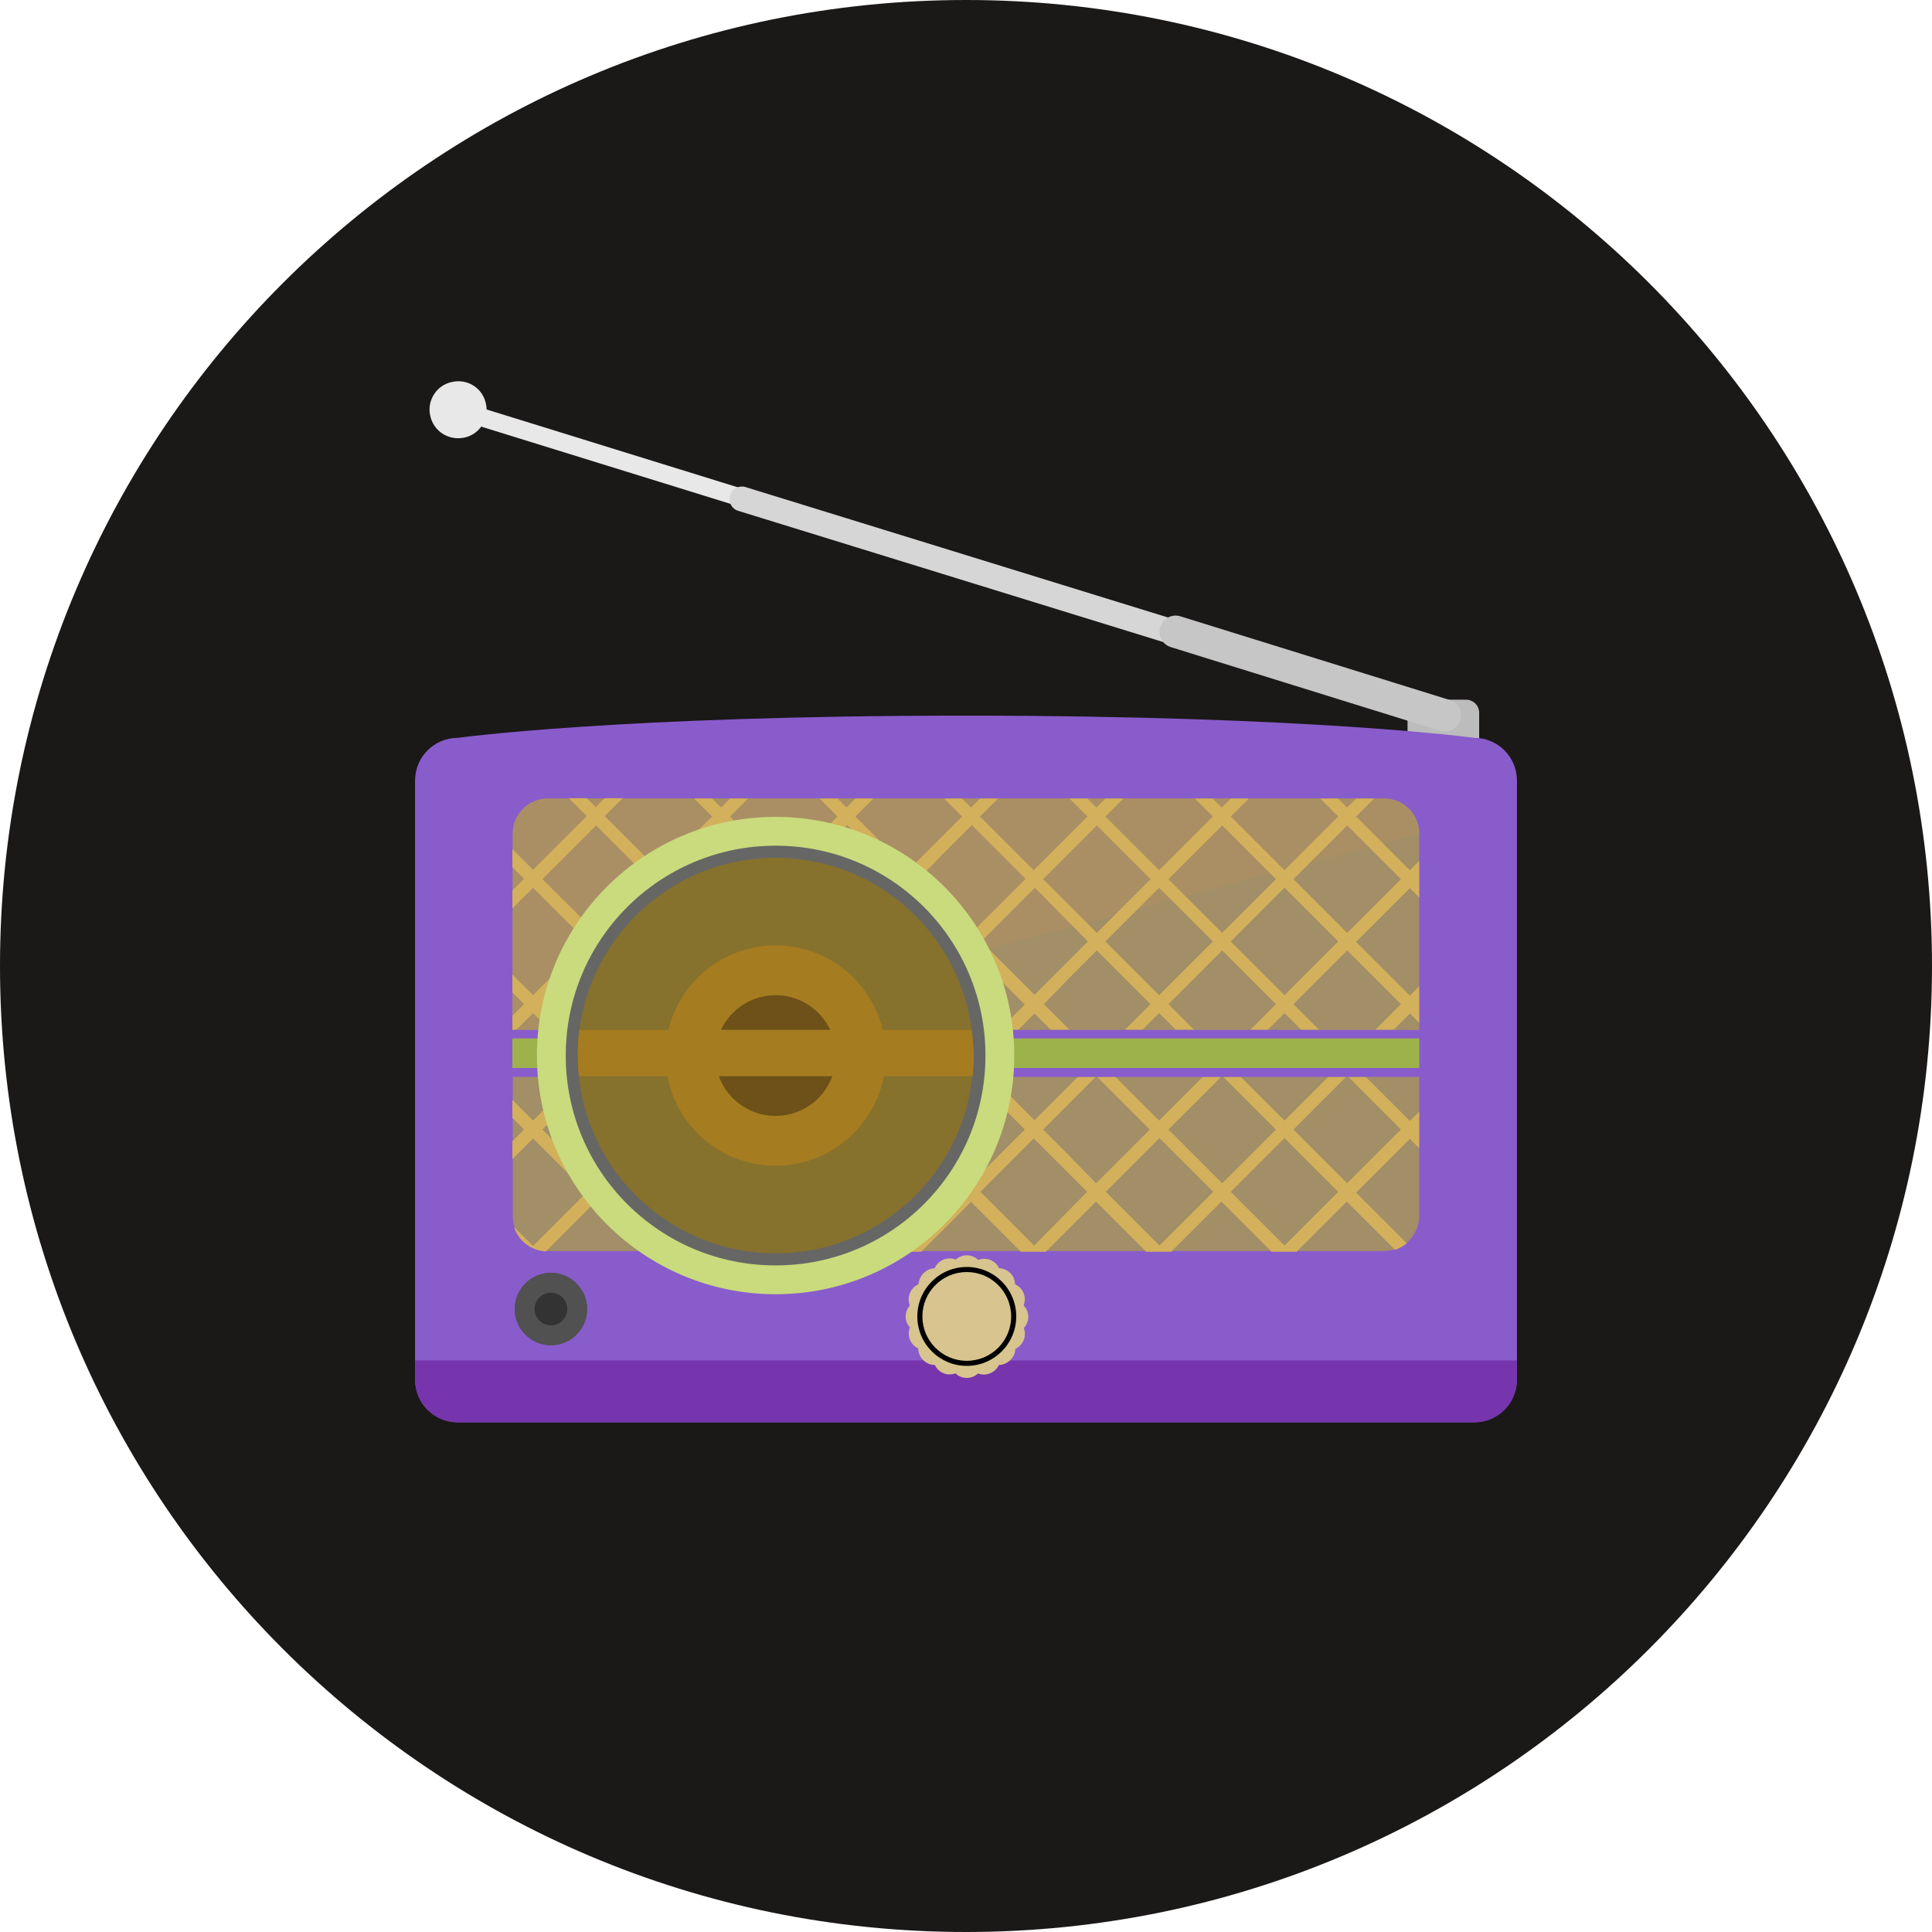 <!DOCTYPE svg PUBLIC "-//W3C//DTD SVG 1.1//EN" "http://www.w3.org/Graphics/SVG/1.1/DTD/svg11.dtd">
<!-- Uploaded to: SVG Repo, www.svgrepo.com, Transformed by: SVG Repo Mixer Tools -->
<svg version="1.1" id="Layer_1" xmlns="http://www.w3.org/2000/svg" xmlns:xlink="http://www.w3.org/1999/xlink" viewBox="0 0 496.2 496.2" xml:space="preserve" width="64px" height="64px" fill="#000000">
<g id="SVGRepo_bgCarrier" stroke-width="0"/>
<g id="SVGRepo_tracerCarrier" stroke-linecap="round" stroke-linejoin="round"/>
<g id="SVGRepo_iconCarrier"> <path style="fill:#1b1818;" d="M496.2,248.1C496.2,111.1,385.1,0,248.1,0S0,111.1,0,248.1s111.1,248.1,248.1,248.1 S496.2,385.1,496.2,248.1z"/> <path style="fill:#BCBCBC;" d="M361.5,212.8c0,1.9,1.5,3.4,3.4,3.4h11.6c1.9,0,3.4-1.5,3.4-3.4v-29.7c0-1.9-1.5-3.4-3.4-3.4h-11.6 c-1.9,0-3.4,1.5-3.4,3.4V212.8z"/> <path style="fill:#895ccc;" d="M389.6,354.3c0,6.1-4.9,11-11,11h-261c-6.1,0-11-4.9-11-11V200.5c0-6.1,4.9-11,11-11 c0,0,41.3-5.7,130.3-5.7s130.7,5.7,130.7,5.7c6.1,0,11,4.9,11,11V354.3z"/> <path style="fill:#7634ad;" d="M389.6,354.3c0,6.1-4.9,11-11,11h-261c-6.1,0-11-4.9-11-11v-4.9h283V354.3z"/> <path style="fill:#a28e67;" d="M364.5,312.3c0,5-4.1,9-9,9H140.7c-5,0-9-4-9-9v-98.2c0-5,4-9,9-9h214.8c5,0,9,4,9,9L364.5,312.3 L364.5,312.3z"/> <path style="fill:#aa8f64;" d="M131.7,214.1c0-5,4-9,9-9h214.8c5,0,9,4,9,9l-232.9,62.4L131.7,214.1z"/> <path style="fill:#D3B05B;" d="M215.1,209.7l-13.8,13.8l-13.8-13.8l4.6-4.6h-4.6l-2.3,2.3l-2.3-2.3h-4.6l4.6,4.6l-13.8,13.7 l-13.8-13.8l4.6-4.6h-4.6l-2.3,2.3l-2.3-2.3h-4.6l4.6,4.6l-13.8,13.8l-5.3-5.3v4.6l3,3l-3,3v4.6l5.3-5.3l13.8,13.8l-13.8,13.8 l-5.3-5.3v4.6l3,3l-3,3v4.6l5.3-5.3l13.8,13.8l-13.8,13.8l-5.3-5.3v4.6l3,3l-3,3v4.6l5.3-5.3l13.8,13.8L136.9,320l-4.9-4.9 c1.1,3.5,4.3,6.1,8.2,6.3l12.8-12.8l12.9,12.9h6.4l12.9-12.9l12.9,12.9h6.4l12.8-12.8l12.8,12.8h6.5l12.8-12.8l12.8,12.8h6.4 l12.9-12.9l12.9,12.9h6.4l12.9-12.9l12.9,12.9h6.4l12.9-12.9l12.4,12.4c1.1-0.4,2.1-0.9,3-1.7l-13-13l13.8-13.8l2.4,2.4v-4.6 l-0.1-0.1l0.1-0.1v-4.6l-2.4,2.4l-13.8-13.8l13.8-13.8l2.4,2.4v-4.6l-0.1-0.1l0.1-0.1v-4.6l-2.4,2.4l-13.8-13.8l13.8-13.8l2.4,2.4 v-4.6l-0.1-0.1l0.1-0.1v-4.6l-2.4,2.4l-13.8-13.8l4.6-4.6h-4.6l-2.3,2.3l-2.3-2.3h-4.6l4.6,4.6l-13.8,13.8l-13.8-13.8l4.6-4.6h-4.6 l-2.3,2.3l-2.3-2.3h-4.6l4.6,4.6l-13.8,13.8l-13.8-13.8l4.6-4.6h-4.6l-2.3,2.3l-2.3-2.3h-4.6l4.6,4.6l-13.8,13.8l-13.8-13.8l4.6-4.6 h-4.6l-2.3,2.3l-2.3-2.3h-4.6l4.6,4.6l-13.7,13.7l-13.7-13.7l4.6-4.6h-4.6l-2.3,2.3l-2.3-2.3h-4.6L215.1,209.7z M208.9,235.6 L208.9,235.6l6.2,6.2l-13.7,13.7l-13.7-13.7l13.8-13.8L208.9,235.6z M274.1,251.7l7.6-7.6l13.8,13.8l-13.7,13.7l-13.7-13.7 L274.1,251.7L274.1,251.7z M313.9,271.7l-13.8-13.8l13.8-13.8l13.8,13.8L313.9,271.7z M329.9,260.2l13.8,13.8l-13.8,13.8L316.1,274 L329.9,260.2z M311.5,274l-13.8,13.8l-7.6-7.6l0,0l-6.2-6.2l6.2-6.2l0,0l7.6-7.6L311.5,274z M279.4,274l-13.7,13.7L252,274 l13.7-13.7L279.4,274z M249.5,271.7L235.8,258l13.7-13.7l13.7,13.7L249.5,271.7z M247.2,274l-13.7,13.7L219.8,274l13.7-13.7 L247.2,274z M217.4,271.7L203.7,258l13.7-13.7l13.7,13.7L217.4,271.7z M176.7,280.2l-7.6,7.6L155.3,274l13.8-13.8l7.6,7.6l0,0 l6.2,6.2L176.7,280.2L176.7,280.2z M171.5,257.9l13.8-13.8l7.6,7.6l0,0l6.2,6.2l-13.7,13.7L171.5,257.9z M201.3,260.3L215,274 l-13.7,13.7L187.6,274L201.3,260.3z M185.2,212l13.8,13.8l-13.8,13.8l-13.8-13.8L185.2,212z M182.9,241.8l-13.8,13.8l-13.8-13.8 l13.8-13.7L182.9,241.8z M139.3,225.8l13.8-13.8l13.8,13.8l-13.8,13.7L139.3,225.8z M139.3,257.9l13.8-13.8l13.8,13.8l-13.8,13.8 L139.3,257.9z M139.3,290.1l13.8-13.8l13.8,13.8l-13.8,13.7L139.3,290.1z M169.1,319.9l-13.8-13.8l13.8-13.8l13.8,13.8L169.1,319.9z M171.5,290.1l13.7-13.7l13.7,13.7l-6.2,6.2l0,0l-7.6,7.6L171.5,290.1z M208.9,312.4l-7.6,7.6l-13.8-13.8l13.7-13.7l13.7,13.7 L208.9,312.4L208.9,312.4z M203.6,290.1l13.7-13.7l13.8,13.7l-13.7,13.7L203.6,290.1z M233.5,319.9l-13.7-13.7l13.7-13.7l13.7,13.7 L233.5,319.9z M235.8,290.1l13.7-13.7l13.7,13.7l-13.7,13.7L235.8,290.1z M265.6,319.9l-7.6-7.6l0,0l-6.2-6.2l13.7-13.7l13.7,13.7 L265.6,319.9z M274.1,296.3L274.1,296.3l-6.2-6.2l13.7-13.7l13.7,13.7l-13.8,13.8L274.1,296.3z M297.8,319.9L284,306.1l13.8-13.8 l13.8,13.8L297.8,319.9z M300.1,290.1l13.8-13.8l13.8,13.8l-13.8,13.8L300.1,290.1z M329.9,319.9l-13.8-13.8l13.8-13.8l13.8,13.8 L329.9,319.9z M359.8,290.1L346,303.9l-13.8-13.8l13.8-13.8L359.8,290.1z M359.8,257.9L346,271.7l-13.8-13.8l13.8-13.8L359.8,257.9z M346,212l13.8,13.8L346,239.6l-13.8-13.8L346,212z M343.7,241.8l-13.8,13.8l-13.8-13.8l13.8-13.8L343.7,241.8z M313.9,212 l13.8,13.8l-13.8,13.8l-13.8-13.8L313.9,212z M311.5,241.8l-13.8,13.8l-13.8-13.8l13.8-13.8L311.5,241.8z M281.7,212l13.8,13.8 l-13.8,13.8l-13.8-13.8L281.7,212z M279.4,241.8l-13.7,13.7L252,241.8l6.2-6.2l0,0l7.6-7.6L279.4,241.8z M242,219.5l7.6-7.6 l13.8,13.8l-13.7,13.7L236,225.7L242,219.5L242,219.5z M247.2,241.8l-13.7,13.7l-13.7-13.7l13.7-13.7L247.2,241.8z M225,219.5 L225,219.5l6.2,6.2l-13.7,13.7l-13.7-13.7l13.8-13.8L225,219.5z"/> <rect x="131.6" y="264.5" style="fill:#9EB24B;" width="232.9" height="12"/> <g> <rect x="131.3" y="264.5" style="fill:#895ccc;" width="233.4" height="2.2"/> <rect x="131.3" y="274.3" style="fill:#895ccc;" width="233.4" height="2.3"/> </g> <circle style="fill:#C9DB7D;" cx="199.2" cy="271.1" r="61.3"/> <path style="fill:#666665;" d="M145.3,271.1c0-29.8,24.1-53.9,53.9-53.9s53.9,24.1,53.9,53.9S229,325,199.2,325 S145.3,300.9,145.3,271.1z"/> <circle style="fill:#86712d;" cx="199.2" cy="271.1" r="50.8"/> <circle style="fill:#A57C20;" cx="199.2" cy="271.1" r="28.3"/> <circle style="fill:#6D5119;" cx="199.2" cy="271.1" r="15.5"/> <path style="fill:#A57C20;" d="M249.6,264.5H148.8c-0.3,2.1-0.4,4.3-0.4,6.5c0,1.8,0.1,3.6,0.3,5.4h101.1c0.2-1.8,0.3-3.6,0.3-5.4 C250,268.9,249.9,266.7,249.6,264.5z"/> <g> <circle style="fill:#d7c48e;" cx="248.3" cy="338.1" r="14.4"/> <circle style="fill:#d7c48e;" cx="248.3" cy="326.6" r="4.2"/> <circle style="fill:#d7c48e;" cx="248.3" cy="349.7" r="4.2"/> <path style="fill:#d7c48e;" d="M259.9,342.4c-2.3,0-4.2-1.9-4.2-4.2s1.9-4.2,4.2-4.2c2.3,0,4.2,1.9,4.2,4.2 S262.2,342.4,259.9,342.4z"/> <circle style="fill:#d7c48e;" cx="236.8" cy="338.1" r="4.2"/> <path style="fill:#d7c48e;" d="M259.5,333c-1.7,1.7-4.3,1.7-6,0s-1.7-4.3,0-6s4.3-1.7,6,0C261.1,328.6,261.1,331.3,259.5,333z"/> <path style="fill:#d7c48e;" d="M243.1,349.3c-1.7,1.7-4.3,1.7-6,0s-1.7-4.3,0-6s4.3-1.7,6,0C244.8,345,244.8,347.7,243.1,349.3z"/> <path style="fill:#d7c48e;" d="M253.5,349.3c-1.7-1.7-1.7-4.3,0-6s4.3-1.7,6,0s1.7,4.3,0,6C257.8,351,255.1,351,253.5,349.3z"/> <path style="fill:#d7c48e;" d="M237.2,333c-1.7-1.7-1.7-4.3,0-6s4.3-1.7,6,0s1.7,4.3,0,6C241.5,334.6,238.8,334.6,237.2,333z"/> <circle style="fill:#d7c48e;" cx="252.8" cy="327.5" r="4.2"/> <circle style="fill:#d7c48e;" cx="243.9" cy="348.8" r="4.2"/> <path style="fill:#d7c48e;" d="M257.4,346.5c-2.2-0.9-3.2-3.4-2.3-5.5c0.9-2.2,3.4-3.2,5.5-2.3c2.2,0.9,3.2,3.4,2.3,5.5 C262,346.4,259.5,347.4,257.4,346.5z"/> <path style="fill:#d7c48e;" d="M236,337.6c-2.2-0.9-3.2-3.4-2.3-5.5c0.9-2.2,3.4-3.2,5.5-2.3c2.2,0.9,3.2,3.4,2.3,5.5 C240.7,337.5,238.2,338.5,236,337.6z"/> <circle style="fill:#d7c48e;" cx="259" cy="333.7" r="4.2"/> <circle style="fill:#d7c48e;" cx="237.6" cy="342.5" r="4.2"/> <path style="fill:#d7c48e;" d="M248.8,350.4c-0.9-2.2,0.1-4.6,2.3-5.5c2.2-0.9,4.6,0.1,5.5,2.3c0.9,2.2-0.1,4.6-2.3,5.5 C252.2,353.6,249.7,352.6,248.8,350.4z"/> <circle style="fill:#d7c48e;" cx="243.9" cy="327.4" r="4.2"/> </g> <circle cx="248.3" cy="338.1" r="12.7"/> <circle style="fill:#d7c48e;" cx="248.3" cy="338.1" r="11.4"/> <g> <circle style="fill:#515151;" cx="141.5" cy="336.2" r="9.3"/> <circle style="fill:#515151;" cx="141.5" cy="336.2" r="9.3"/> </g> <circle style="fill:#333333;" cx="141.5" cy="336.2" r="4.2"/> <path style="fill:#E8E8E8;" d="M370.5,185.7c-0.4,0.1-0.8,0.1-1.2,0l-252.4-78.2c-1.2-0.4-1.9-1.7-1.5-2.9c0.4-1.2,1.7-1.9,2.9-1.5 l252.4,78.2c1.2,0.4,1.9,1.7,1.5,2.9C372,185,371.3,185.5,370.5,185.7z"/> <path style="fill:#D6D6D6;" d="M371.3,186.9c-0.5,0.1-1.1,0.1-1.6-0.1l-180.1-55.6c-1.7-0.5-2.6-2.3-2.1-4c0.5-1.7,2.3-2.6,4-2.1 l180.1,55.6c1.7,0.5,2.6,2.3,2.1,4C373.3,185.8,372.4,186.6,371.3,186.9z"/> <path style="fill:#C6C6C6;" d="M372,187.8c-0.7,0.1-1.4,0.1-2.1-0.1l-69.2-21.5c-2.2-0.7-3.4-3-2.7-5.2c0.7-2.2,3-3.4,5.2-2.7 l69.2,21.5c2.2,0.7,3.4,3,2.7,5.2C374.6,186.4,373.4,187.4,372,187.8z"/> <path style="fill:#E8E8E8;" d="M110.5,106.8c-0.9-3.9,1.6-7.9,5.6-8.7c4-0.9,7.9,1.6,8.7,5.6c0.9,3.9-1.6,7.9-5.6,8.7 S111.4,110.8,110.5,106.8z"/> </g>
</svg>